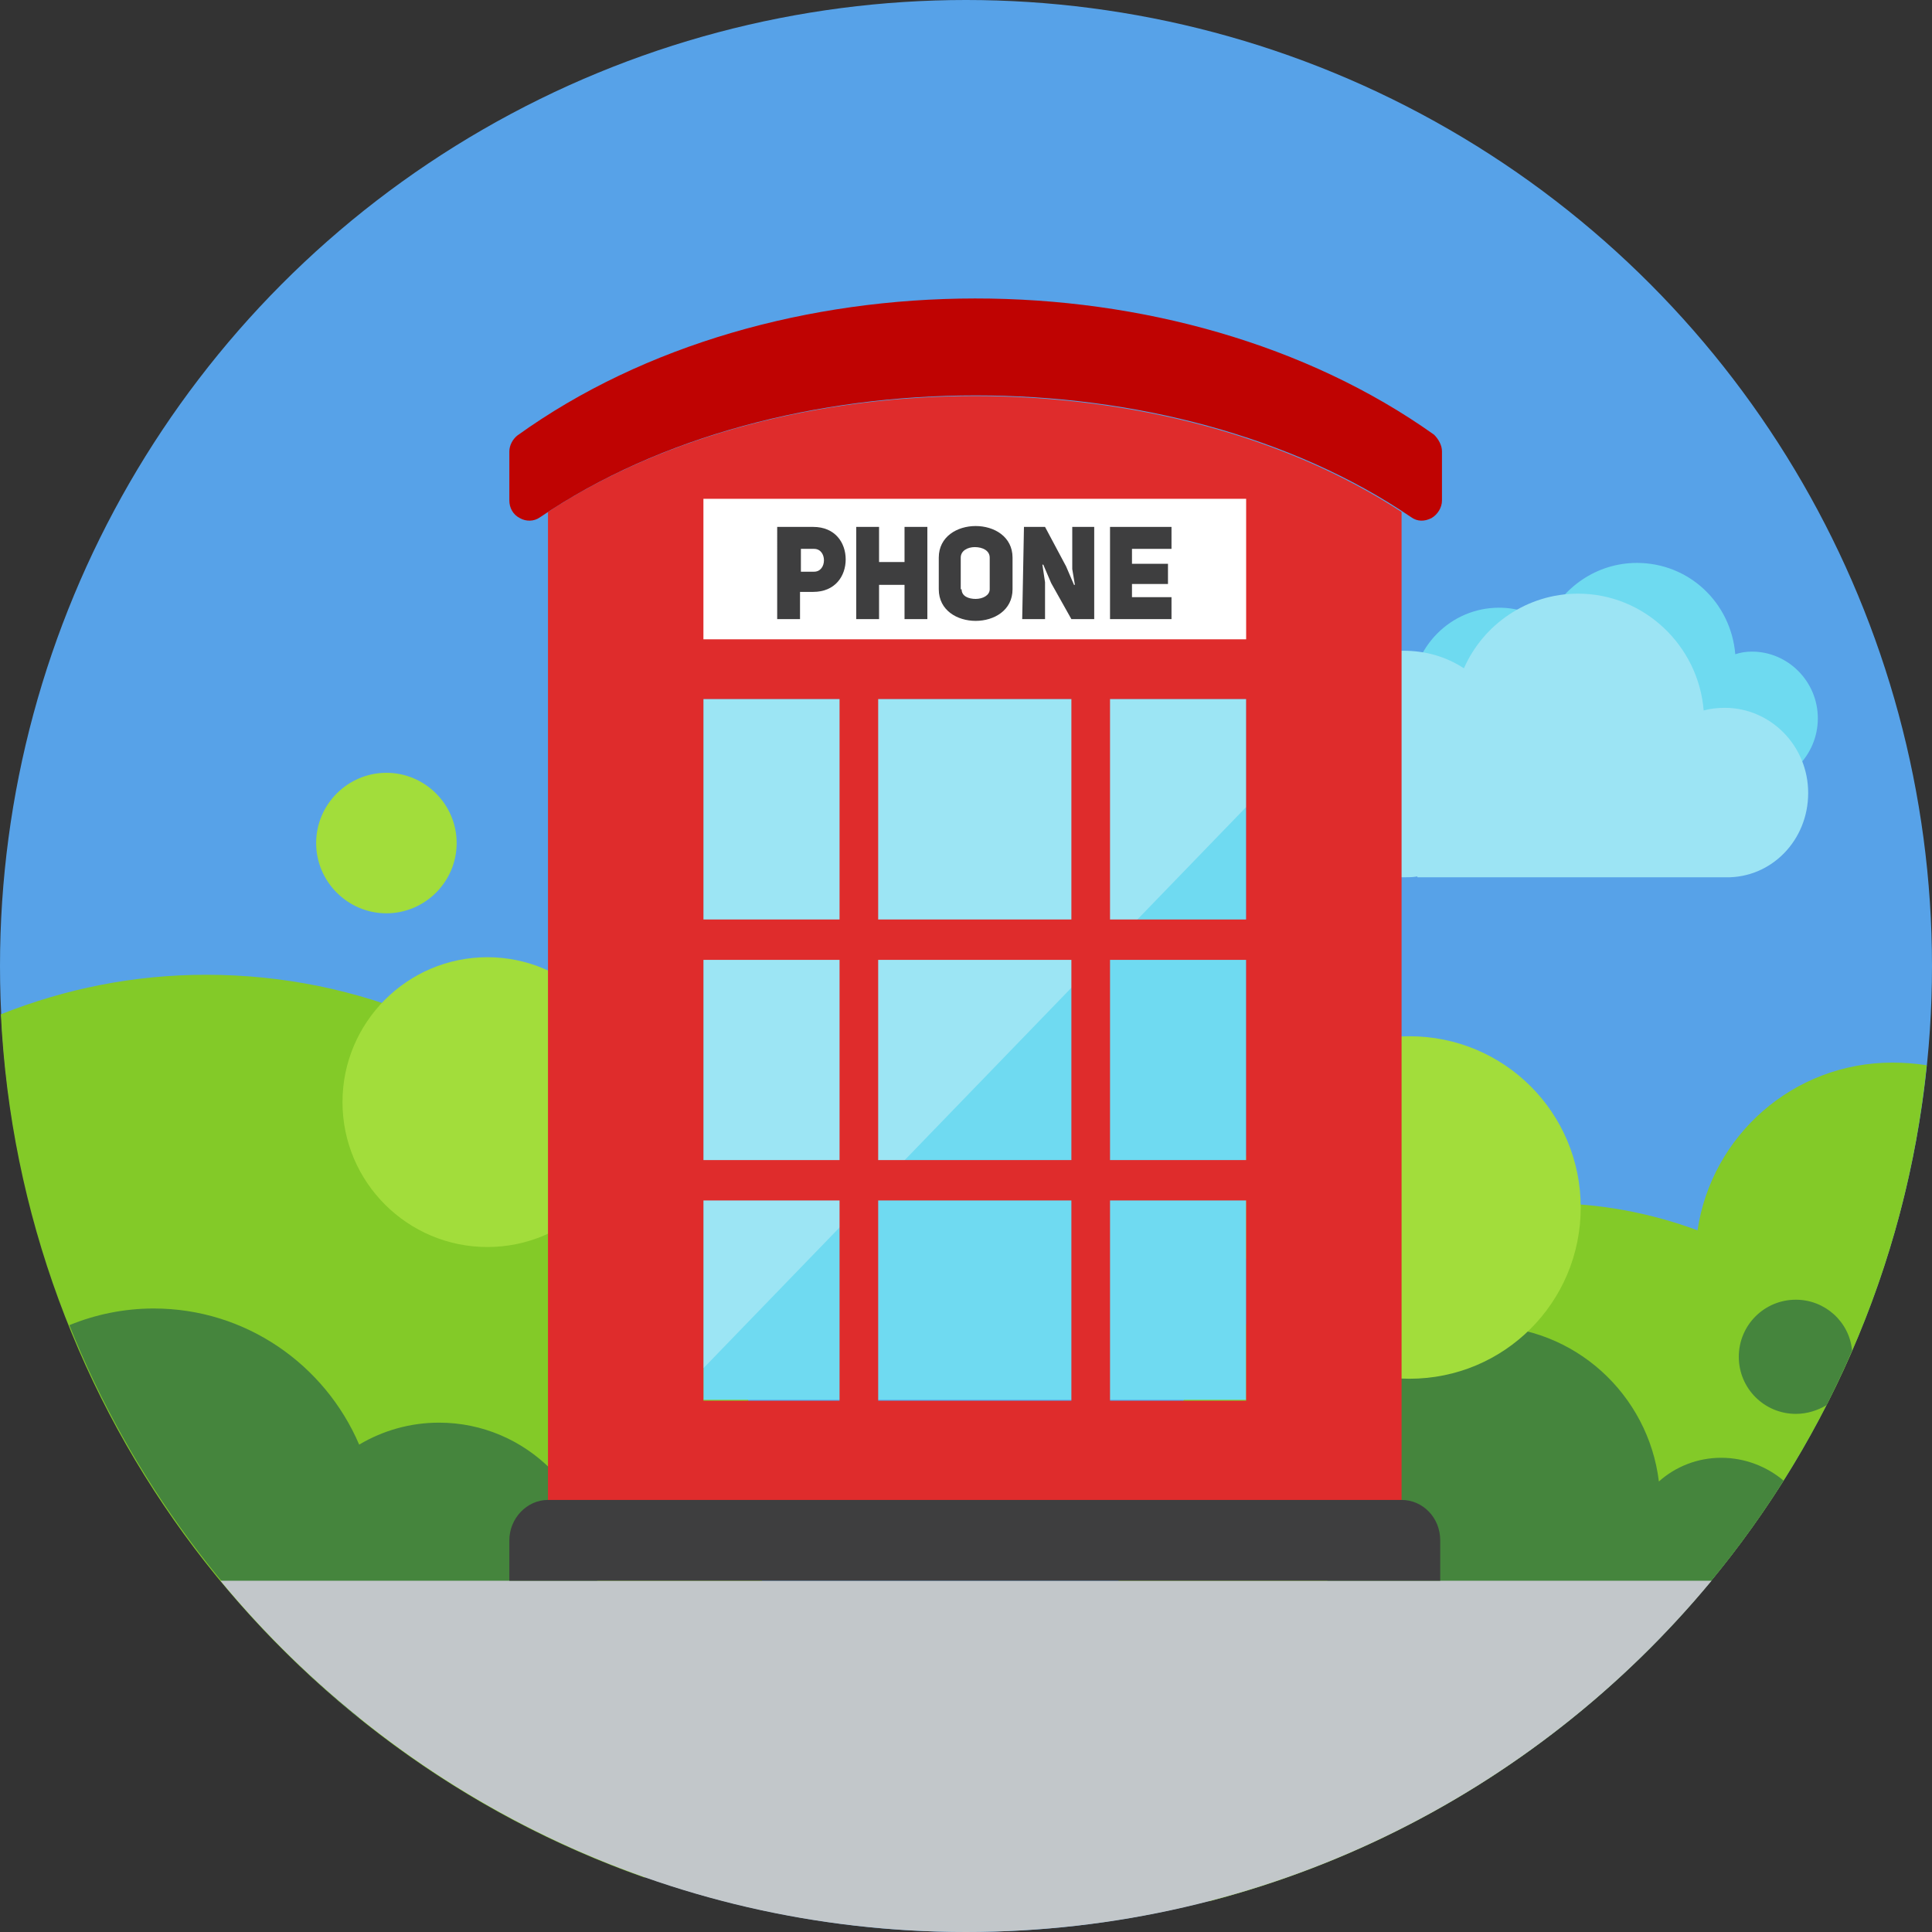 <?xml version="1.0" encoding="utf-8"?>
<!-- Generator: Adobe Illustrator 19.0.1, SVG Export Plug-In . SVG Version: 6.00 Build 0)  -->
<svg version="1.1" id="Group_6" xmlns="http://www.w3.org/2000/svg" xmlns:xlink="http://www.w3.org/1999/xlink" x="0px" y="0px"
	 viewBox="0 0 220 220" style="enable-background:new 0 0 220 220;" xml:space="preserve">
<rect x="0" y="0" width="220" height="220" fill="#333333" stroke="none"/>
<style type="text/css">
	.st0{fill-rule:evenodd;clip-rule:evenodd;fill:#57A2E8;}
	.st1{fill:#83CA28;}
	.st2{fill:#45853D;}
	.st3{fill:#A2DD3B;}
	.st4{fill:#C2C7CA;}
	.st5{fill:#6EDAF0;}
	.st6{fill:#9CE4F4;}
	.st7{fill:#6FDAF1;}
	.st8{fill:#9CE5F4;}
	.st9{fill:#DF2C2C;}
	.st10{fill:#BF0302;}
	.st11{fill:#FFFFFF;}
	.st12{fill:#3E3E3F;}
</style>
<g id="Ellipse_48_copy_2">
	<g>
		<circle class="st0" cx="110" cy="110" r="110"/>
	</g>
</g>
<g>
	<path class="st1" d="M219.4,121.3c-1.3-0.2-2.6-0.3-3.9-0.3c-11.3,0-20.6,8.3-22.2,19.1c-5.4-2-11.2-3.1-17.3-3.1
		c-27.1,0-49,21.9-49,49c0,11.5,4,22.1,10.7,30.5C181.5,205.1,214.7,167.5,219.4,121.3z"/>
	<path class="st1" d="M23.5,111c-8.3,0-16.1,1.6-23.4,4.5c2.2,45.5,32.1,83.8,73.3,98.3c8.5-10.8,13.6-24.4,13.6-39.3
		C87,139.4,58.6,111,23.5,111z"/>
</g>
<g>
	<path class="st2" d="M188.9,168.7c-1.2-9.9-9.6-17.7-19.9-17.7c-11,0-20,9-20,20c0,11,9,20,20,20c7.2,0,13.5-3.8,17-9.5
		c0.8,1.8,2.1,3.3,3.6,4.4c5.1-5.3,9.6-11.1,13.5-17.3c-1.9-1.6-4.4-2.6-7.1-2.6C193.3,166,190.8,167,188.9,168.7z"/>
	<path class="st2" d="M204.5,148c-3.6,0-6.5,2.9-6.5,6.5s2.9,6.5,6.5,6.5c1.3,0,2.5-0.4,3.5-1c1-2,2-4.1,2.9-6.2
		C210.6,150.5,207.8,148,204.5,148z"/>
	<path class="st2" d="M68,180c0-9.9-8.1-18-18-18c-3.3,0-6.4,0.9-9.1,2.5C37,155.4,28,149,17.5,149c-3.4,0-6.7,0.7-9.6,1.9
		c7,17.5,18.4,32.7,32.7,44.5c2.7,1.7,5.9,2.7,9.4,2.7C59.9,198,68,189.9,68,180z"/>
</g>
<g id="Ellipse_54">
	<path class="st3" d="M55.5,109c-9.1,0-16.5,7.4-16.5,16.5S46.4,142,55.5,142c9.1,0,16.5-7.4,16.5-16.5S64.6,109,55.5,109z M52,96
		c0-4.4-3.6-8-8-8s-8,3.6-8,8s3.6,8,8,8S52,100.4,52,96z M160.5,118c-10.8,0-19.5,8.7-19.5,19.5c0,10.8,8.7,19.5,19.5,19.5
		s19.5-8.7,19.5-19.5C180,126.7,171.3,118,160.5,118z"/>
</g>
<g>
	<path class="st4" d="M110,220c34.2,0,64.7-15.6,84.9-40H25.1C45.3,204.4,75.8,220,110,220z"/>
</g>
<g id="Ellipse_2">
	<path class="st5" d="M207,81.8c0-4.2-3.4-7.6-7.5-7.6c-0.7,0-1.3,0.1-1.9,0.3c-0.5-5.9-5.3-10.4-11.2-10.4c-4.6,0-8.5,2.8-10.3,6.7
		c-1.6-1-3.4-1.6-5.4-1.6c-5.5,0-10,4.5-10,10.2s4.5,10.2,10,10.2c0.4,0,0.8,0,1.2-0.1v0.1h27.6v0C203.6,89.4,207,86,207,81.8z"/>
</g>
<g id="Ellipse_2_copy">
	<path class="st6" d="M205.9,90.3c0-5.4-4.3-9.7-9.5-9.7c-0.8,0-1.7,0.1-2.4,0.3c-0.6-7.4-6.8-13.3-14.3-13.3
		c-5.8,0-10.8,3.5-13,8.5c-2-1.3-4.3-2-6.9-2c-7,0-12.8,5.8-12.8,12.9s5.7,12.9,12.8,12.9c0.5,0,1.1,0,1.6-0.1v0.1h35.1v0
		C201.7,100,205.9,95.7,205.9,90.3z"/>
</g>
<g>
	<rect x="80.1" y="79.6" class="st7" width="61.8" height="79.8"/>
	<polygon class="st8" points="80.1,155.8 141.9,91.9 141.9,79.6 80.1,79.6 	"/>
	<path class="st9" d="M62.4,58.3v12.2v19.3v81.1h97.2V89.8V70.5V58.3C132.7,40.7,89.3,40.7,62.4,58.3z M95.5,159.5H80.1v-22.8h15.5
		V159.5z M95.5,132.1H80.1v-22.8h15.5V132.1z M95.5,104.7H80.1V79.6h15.5V104.7z M122,159.5H100v-22.8H122V159.5z M122,132.1H100
		v-22.8H122V132.1z M122,104.7H100V79.6H122V104.7z M141.9,159.5h-15.5v-22.8h15.5V159.5z M141.9,132.1h-15.5v-22.8h15.5V132.1z
		 M141.9,104.7h-15.5V79.6h15.5V104.7z"/>
	<path class="st10" d="M58.9,49.6C58.4,50,58,50.7,58,51.4V57c0,0.8,0.4,1.6,1.2,2c0.7,0.4,1.6,0.4,2.3-0.1
		c27.2-18.5,72-18.5,99.2,0c0.7,0.5,1.5,0.5,2.3,0.1c0.7-0.4,1.2-1.2,1.2-2v-5.6c0-0.7-0.4-1.4-0.9-1.9
		C134.2,28.8,87.8,28.8,58.9,49.6z"/>
	<rect x="80.1" y="56.8" class="st11" width="61.8" height="16"/>
	<g>
		<path class="st12" d="M88.6,60h4c2.5,0,3.7,1.8,3.7,3.7c0,1.9-1.2,3.7-3.7,3.7h-1.5v3.1h-2.6V60z M92.7,65.1c1.5,0,1.5-2.6,0-2.6
			h-1.5v2.6H92.7z"/>
		<path class="st12" d="M100.1,70.5h-2.6V60h2.6v4h2.9v-4h2.6v10.5H103v-3.9h-2.9V70.5z"/>
		<path class="st12" d="M106.9,63.5c0-2.4,2.1-3.6,4.2-3.6c2.1,0,4.2,1.2,4.2,3.6v3.6c0,2.4-2.1,3.6-4.2,3.6c-2.1,0-4.2-1.2-4.2-3.6
			V63.5z M109.5,67.1c0,0.8,0.8,1.1,1.6,1.1c0.8,0,1.6-0.4,1.6-1.1v-3.6c0-0.8-0.8-1.2-1.7-1.2c-0.8,0-1.6,0.4-1.6,1.2V67.1z"/>
		<path class="st12" d="M116.6,60h2.4l2.4,4.5l0.9,2.1l0.1,0c0,0-0.3-1.8-0.3-1.8V60h2.5v10.5h-2.6l-2.3-4.1l-0.9-2.1l-0.1,0l0.3,2
			v4.2h-2.6L116.6,60L116.6,60z"/>
		<path class="st12" d="M128.9,64.2h4.1v2.3h-4.1V68h4.5v2.5h-7V60h7v2.5h-4.5V64.2z"/>
	</g>
	<path class="st12" d="M164,180H58v-4.6c0-2.5,2-4.6,4.4-4.6h97.2c2.4,0,4.4,2,4.4,4.6V180z"/>
</g>
</svg>
